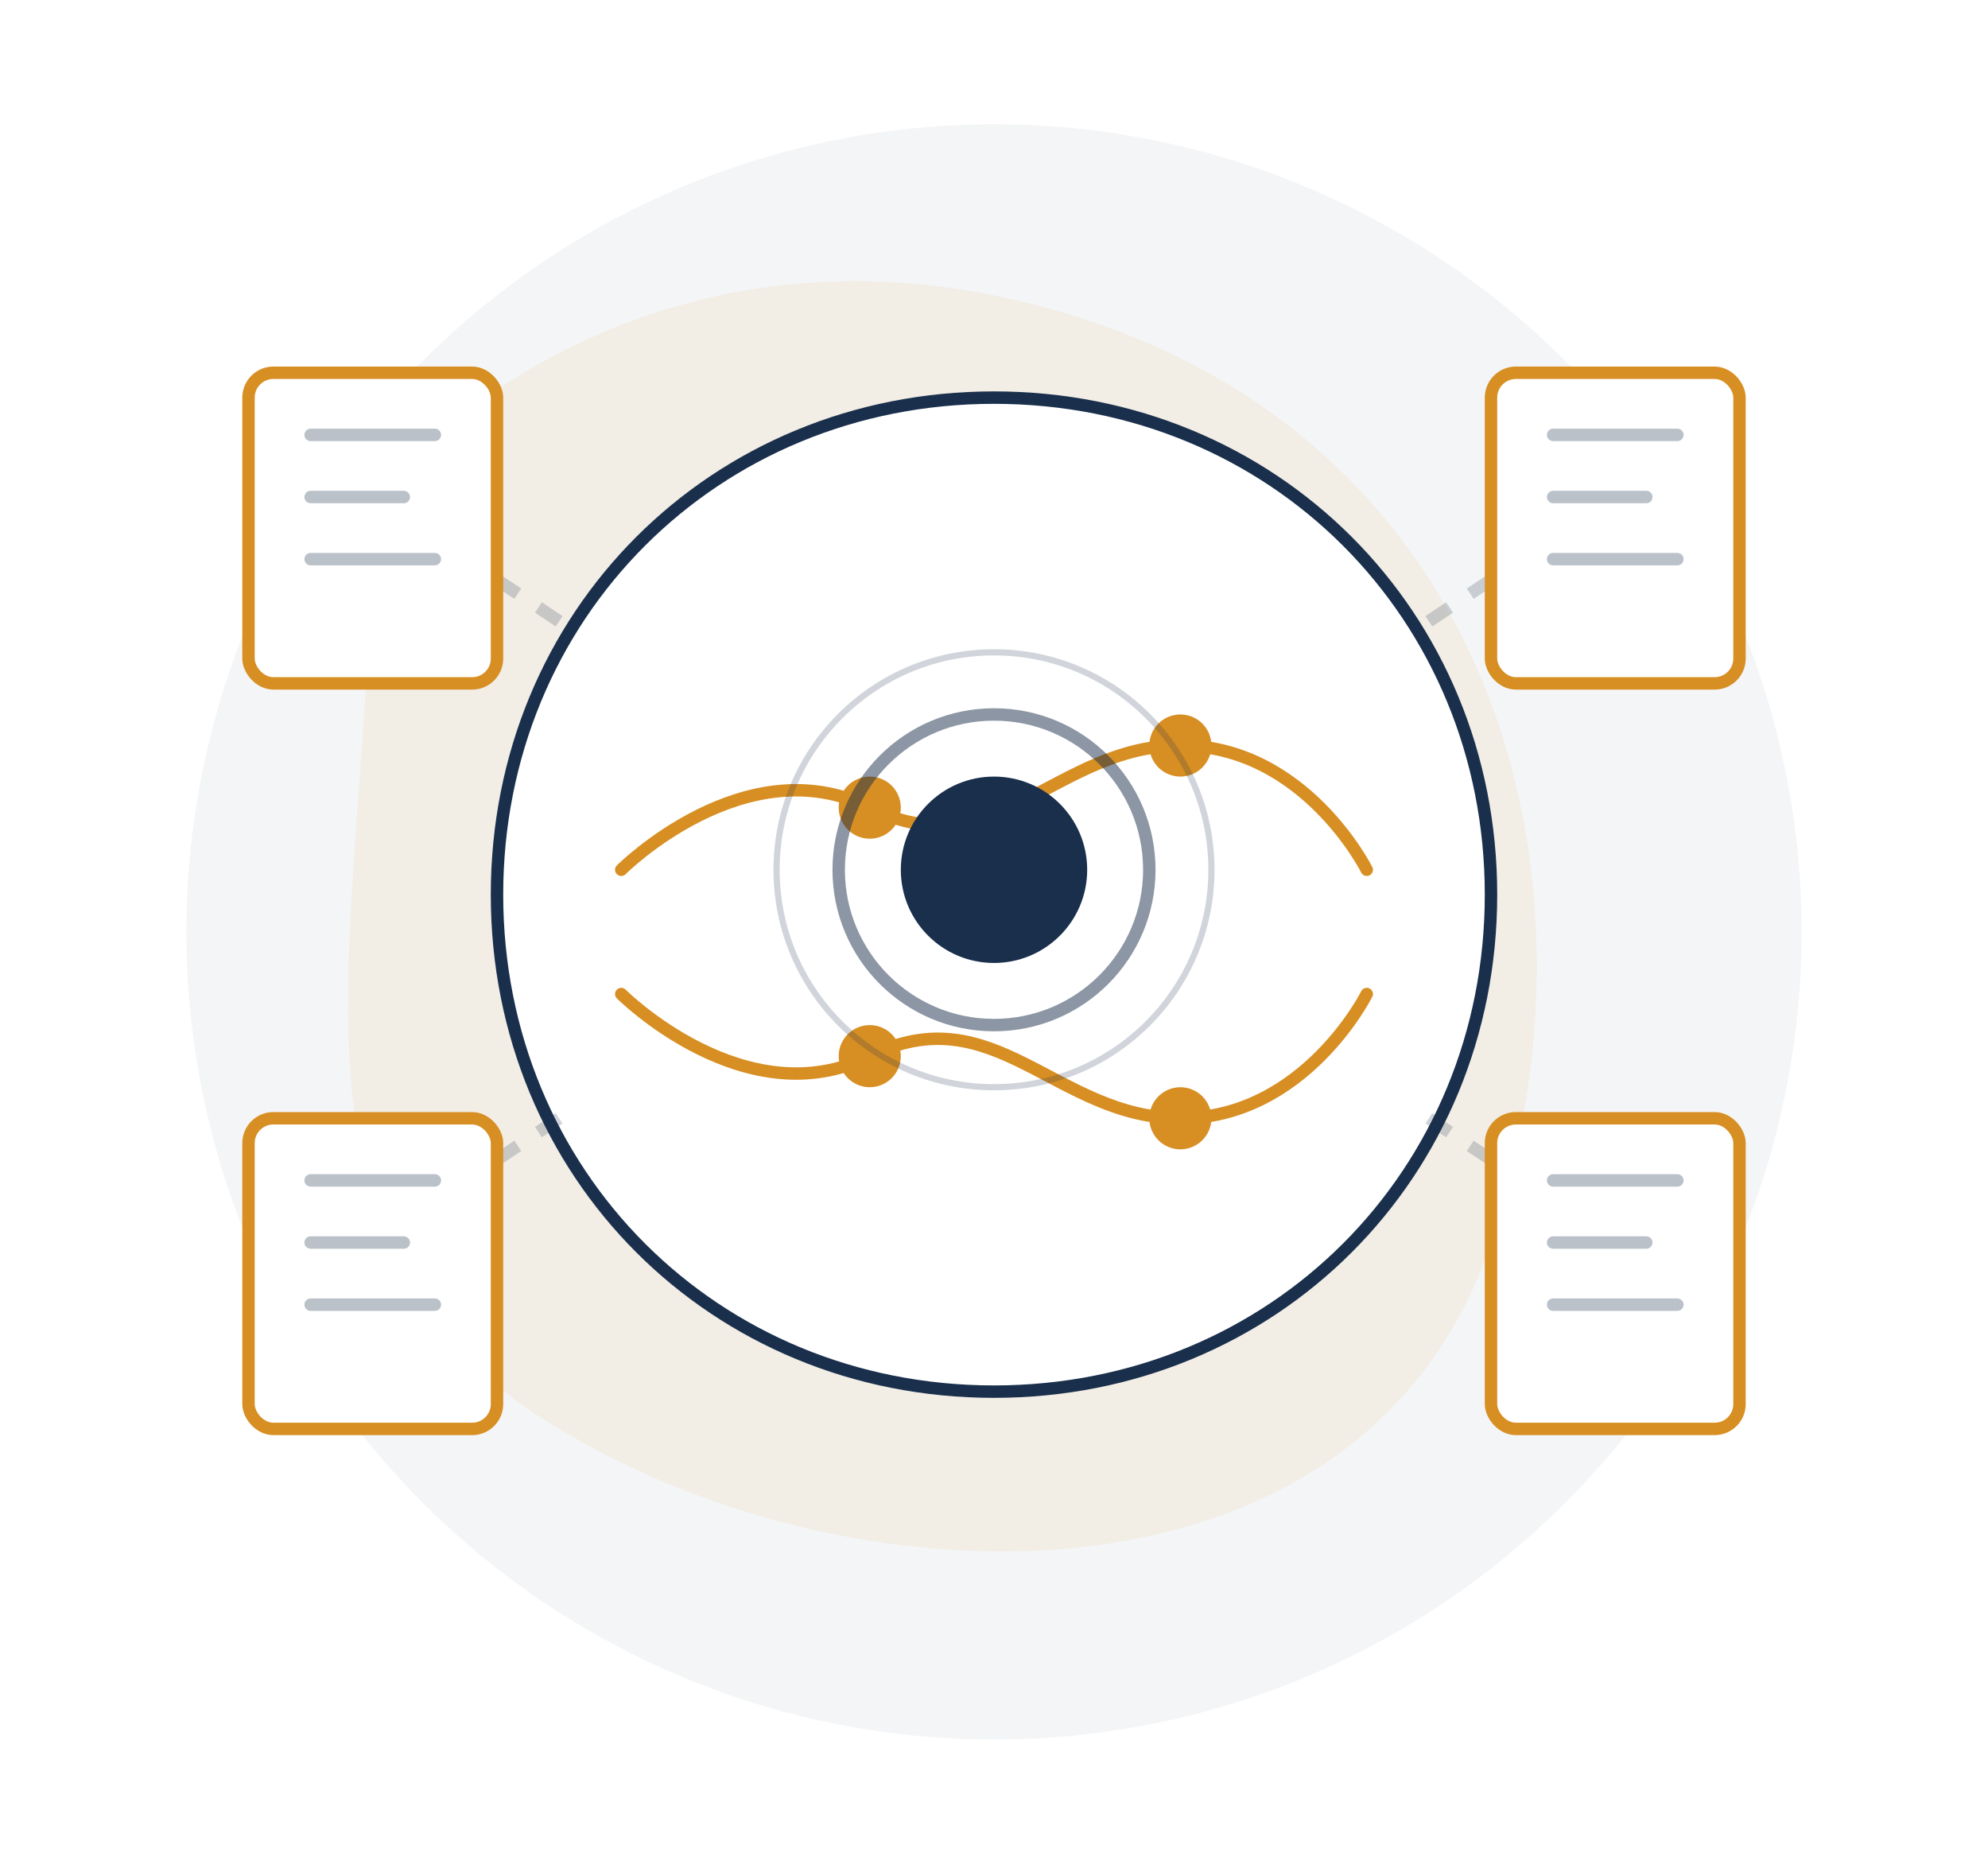 <?xml version="1.0" encoding="UTF-8"?>
<svg width="320" height="300" viewBox="0 0 320 300" fill="none" xmlns="http://www.w3.org/2000/svg">
  <!-- Background elements -->
  <circle cx="160" cy="150" r="130" fill="#1A2F4B" fill-opacity="0.05"/>
  <path d="M60 80C60 80 100 30 170 50C240 70 260 140 240 200S140 260 90 230C40 200 60 150 60 80Z" fill="#D78F23" fill-opacity="0.08"/>
  
  <!-- Brain outline -->
  <g filter="url(#filter0_d)">
    <path d="M160 60C115 60 80 95 80 140C80 185 115 220 160 220C205 220 240 185 240 140C240 95 205 60 160 60Z" fill="white"/>
    <path d="M160 60C115 60 80 95 80 140C80 185 115 220 160 220C205 220 240 185 240 140C240 95 205 60 160 60Z" stroke="#1A2F4B" stroke-width="2"/>
  </g>
  
  <!-- Circuit patterns inside brain -->
  <path d="M100 140C100 140 120 120 140 130C160 140 170 120 190 120C210 120 220 140 220 140" stroke="#D78F23" stroke-width="2" stroke-linecap="round"/>
  <path d="M100 160C100 160 120 180 140 170C160 160 170 180 190 180C210 180 220 160 220 160" stroke="#D78F23" stroke-width="2" stroke-linecap="round"/>
  
  <!-- Node points -->
  <circle cx="140" cy="130" r="5" fill="#D78F23"/>
  <circle cx="190" cy="120" r="5" fill="#D78F23"/>
  <circle cx="140" cy="170" r="5" fill="#D78F23"/>
  <circle cx="190" cy="180" r="5" fill="#D78F23"/>
  
  <!-- Central node with pulse animation -->
  <circle cx="160" cy="140" r="15" fill="#1A2F4B"/>
  <circle cx="160" cy="140" r="25" stroke="#1A2F4B" stroke-width="2" stroke-opacity="0.5"/>
  <circle cx="160" cy="140" r="35" stroke="#1A2F4B" stroke-width="1" stroke-opacity="0.2"/>
  
  <!-- Connection points to document elements -->
  <path d="M90 100L60 80" stroke="#1A2F4B" stroke-opacity="0.2" stroke-width="2" stroke-dasharray="4 4"/>
  <path d="M90 180L60 200" stroke="#1A2F4B" stroke-opacity="0.2" stroke-width="2" stroke-dasharray="4 4"/>
  <path d="M230 100L260 80" stroke="#1A2F4B" stroke-opacity="0.2" stroke-width="2" stroke-dasharray="4 4"/>
  <path d="M230 180L260 200" stroke="#1A2F4B" stroke-opacity="0.2" stroke-width="2" stroke-dasharray="4 4"/>
  
  <!-- Document snippets -->
  <rect x="40" y="60" width="40" height="50" rx="4" fill="white" stroke="#D78F23" stroke-width="2"/>
  <path d="M50 70H70M50 80H65M50 90H70" stroke="#1A2F4B" stroke-opacity="0.3" stroke-width="2" stroke-linecap="round"/>
  
  <rect x="240" y="60" width="40" height="50" rx="4" fill="white" stroke="#D78F23" stroke-width="2"/>
  <path d="M250 70H270M250 80H265M250 90H270" stroke="#1A2F4B" stroke-opacity="0.3" stroke-width="2" stroke-linecap="round"/>
  
  <rect x="40" y="180" width="40" height="50" rx="4" fill="white" stroke="#D78F23" stroke-width="2"/>
  <path d="M50 190H70M50 200H65M50 210H70" stroke="#1A2F4B" stroke-opacity="0.3" stroke-width="2" stroke-linecap="round"/>
  
  <rect x="240" y="180" width="40" height="50" rx="4" fill="white" stroke="#D78F23" stroke-width="2"/>
  <path d="M250 190H270M250 200H265M250 210H270" stroke="#1A2F4B" stroke-opacity="0.3" stroke-width="2" stroke-linecap="round"/>
  
  <defs>
    <filter id="filter0_d" x="70" y="54" width="180" height="180" filterUnits="userSpaceOnUse" color-interpolation-filters="sRGB">
      <feFlood flood-opacity="0" result="BackgroundImageFix"/>
      <feColorMatrix in="SourceAlpha" type="matrix" values="0 0 0 0 0 0 0 0 0 0 0 0 0 0 0 0 0 0 127 0"/>
      <feOffset dy="4"/>
      <feGaussianBlur stdDeviation="5"/>
      <feColorMatrix type="matrix" values="0 0 0 0 0 0 0 0 0 0 0 0 0 0 0 0 0 0 0.15 0"/>
      <feBlend mode="normal" in2="BackgroundImageFix" result="effect1_dropShadow"/>
      <feBlend mode="normal" in="SourceGraphic" in2="effect1_dropShadow" result="shape"/>
    </filter>
  </defs>
</svg> 
